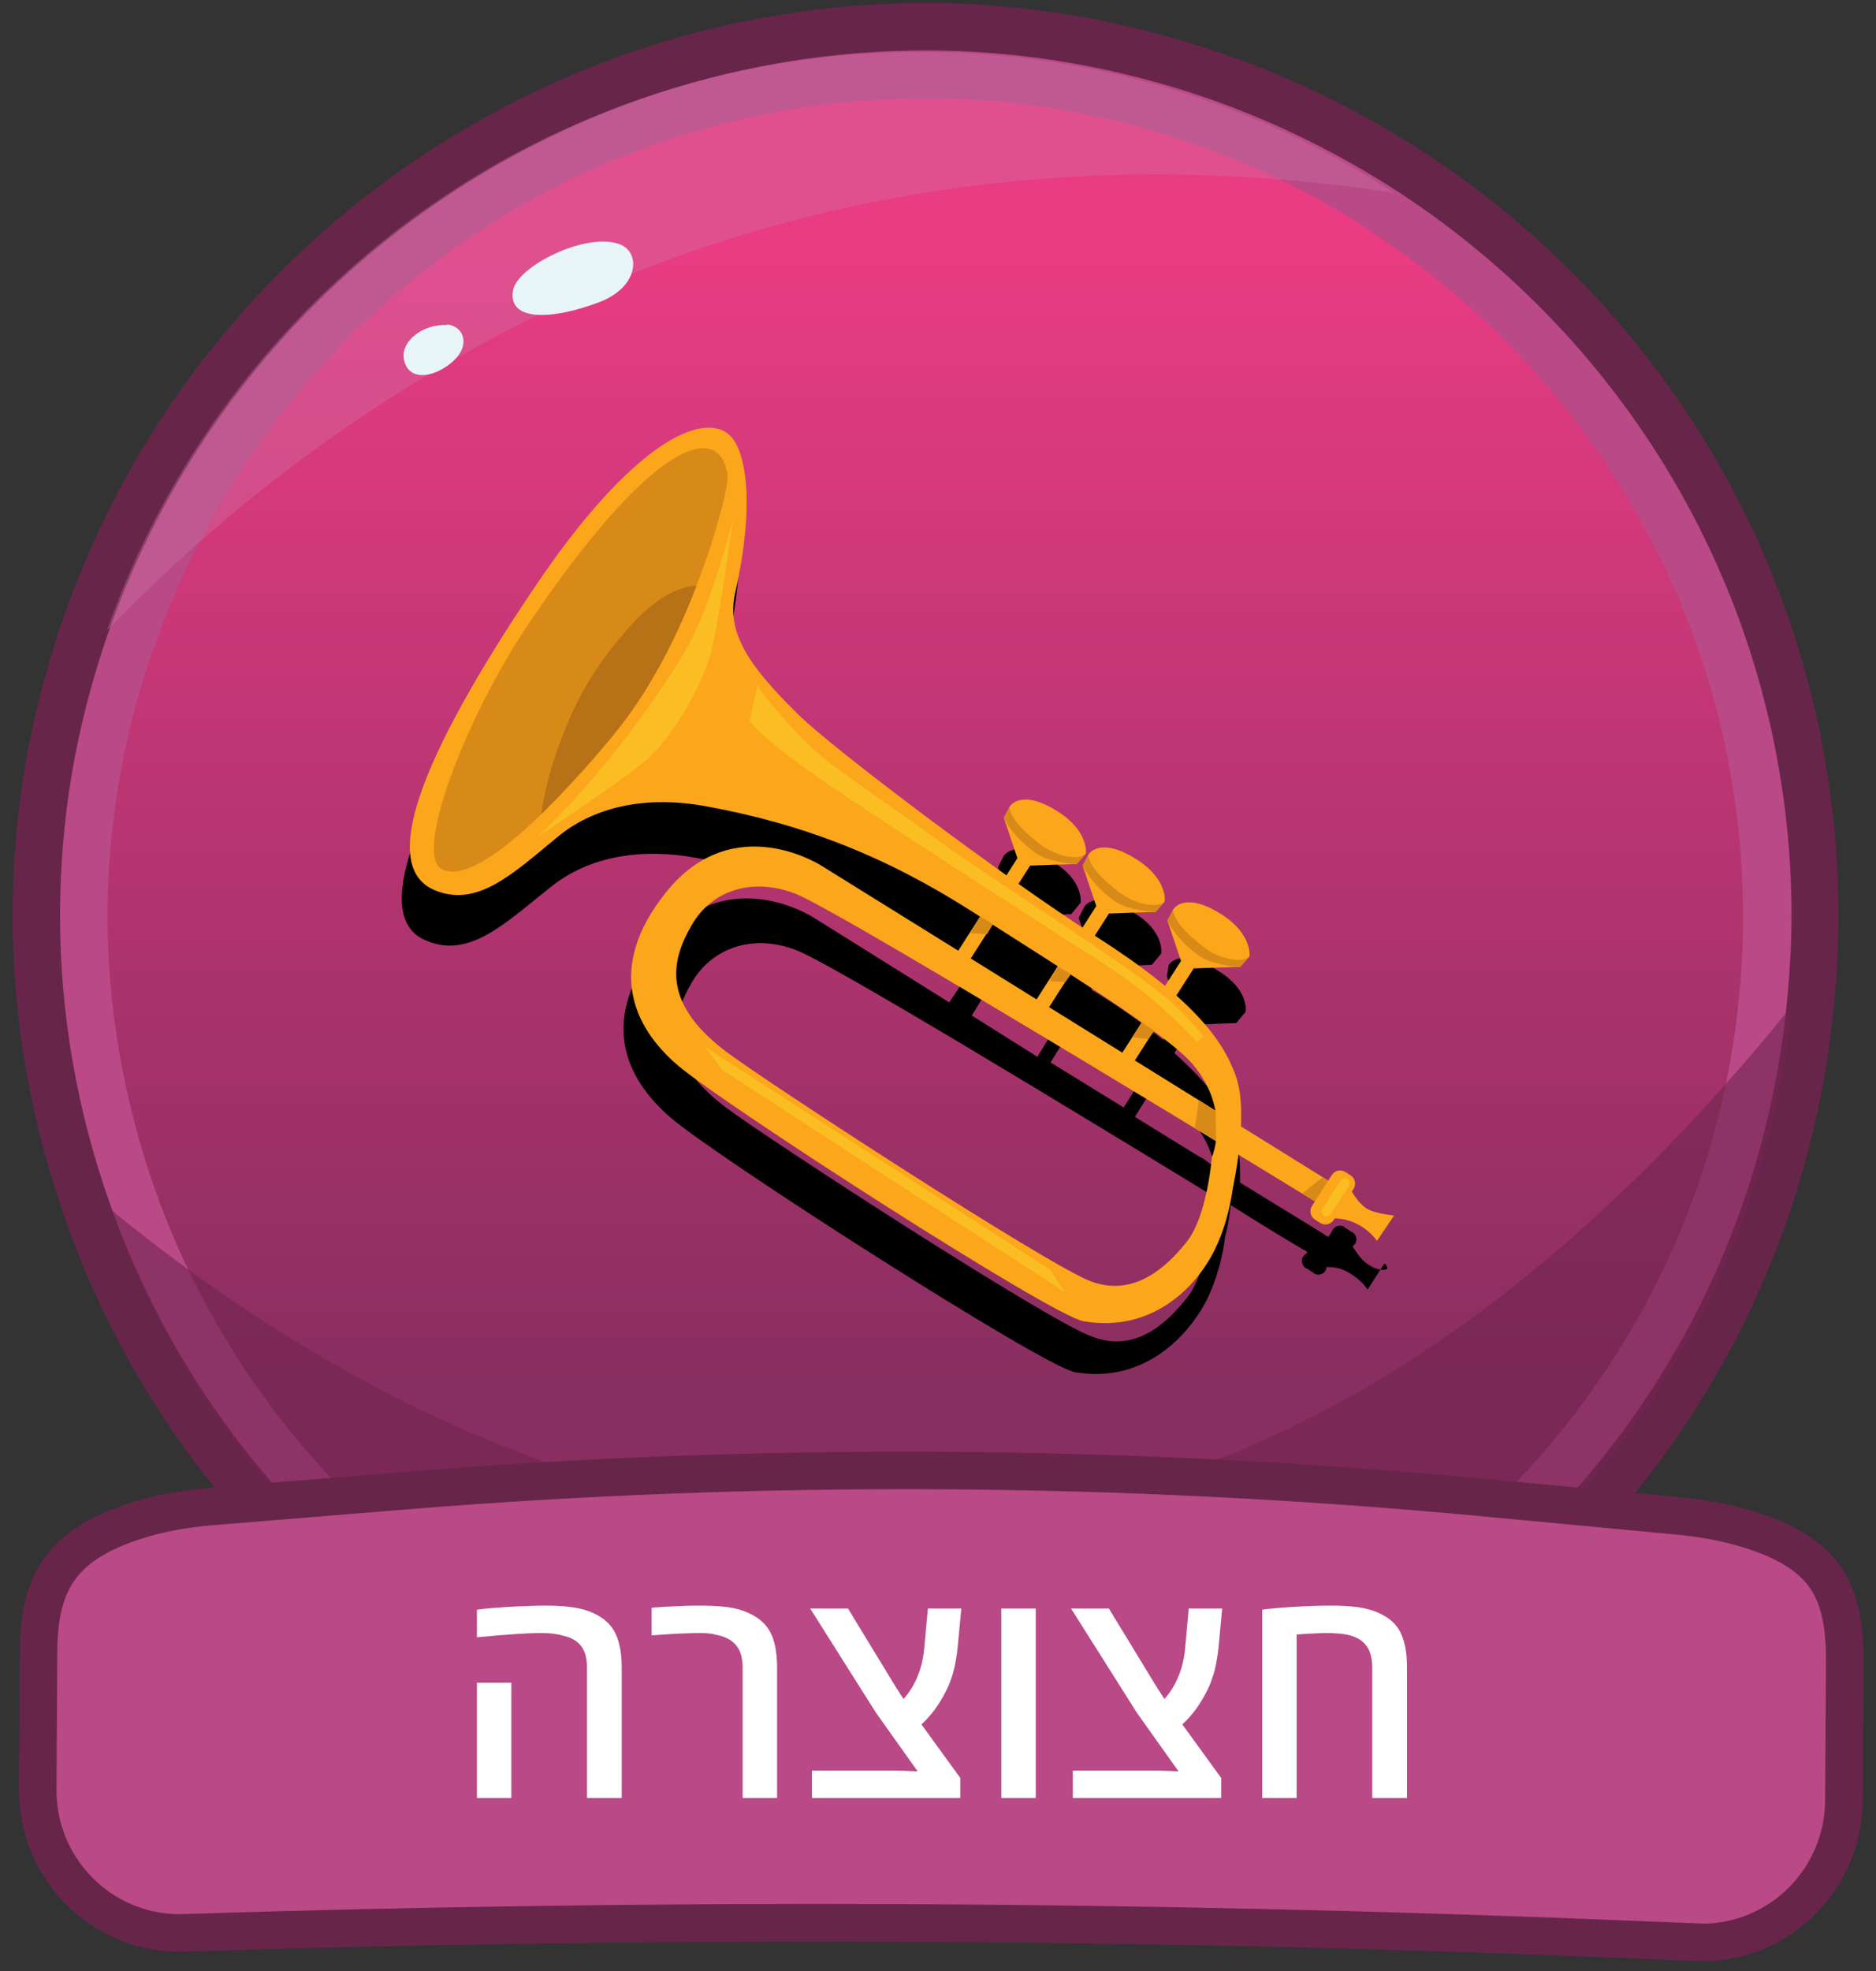 <svg width="100" height="105" viewBox="0 0 100 105" fill="none" xmlns="http://www.w3.org/2000/svg">
<rect x="0" y="0" width="100" height="105" fill="#333333" stroke="none"/>
<path d="M49.35 97.482C28.803 97.482 10.368 84.428 3.499 65.012C1.626 59.719 0.674 54.278 0.674 48.806C0.674 43.335 1.566 38.221 3.321 33.077L3.469 32.66C10.338 13.273 28.774 0.16 49.35 0.16C54.702 0.16 60.025 1.082 65.199 2.866C68.886 4.145 72.484 5.899 75.844 8.07C89.73 17.109 97.996 32.333 97.996 48.806C97.996 50.323 97.907 51.899 97.758 53.564C95.32 78.6 74.506 97.482 49.32 97.482H49.35Z" fill="#68254A"/>
<path d="M49.35 94.954C29.874 94.954 12.39 82.585 5.878 64.179C4.094 59.154 3.202 53.98 3.202 48.806C3.202 43.632 4.034 38.786 5.699 33.909L5.818 33.582C12.36 15.087 29.844 2.688 49.35 2.688C54.434 2.688 59.489 3.55 64.396 5.245C67.904 6.464 71.294 8.129 74.476 10.181C87.618 18.744 95.498 33.166 95.498 48.806C95.498 50.263 95.409 51.75 95.26 53.296C92.971 77.025 73.227 94.925 49.35 94.925V94.954Z" fill="#B94987"/>
<path d="M73.107 12.322C70.164 10.389 66.952 8.813 63.592 7.654C59.132 6.107 54.374 5.245 49.379 5.245C30.349 5.215 14.233 17.407 8.256 34.385C8.226 34.504 8.167 34.623 8.107 34.742C6.591 39.172 5.729 43.9 5.729 48.836C5.729 53.772 6.65 58.797 8.256 63.347C14.233 80.266 30.349 92.427 49.32 92.427C71.977 92.427 90.562 75.151 92.703 53.088C92.851 51.691 92.911 50.264 92.911 48.836C92.911 33.523 85.001 20.083 73.048 12.322H73.107Z" fill="url(#paint0_linear_737_10974)"/>
<path d="M49.498 95.319C73.522 95.319 93.228 77.001 95.498 53.607C59.713 97.936 23.455 78.767 5.957 64.484C12.294 82.424 29.382 95.319 49.498 95.319Z" fill="#70264F" fill-opacity="0.6"/>
<path opacity="0.7" d="M74.267 10.255C71.155 8.211 67.76 6.545 64.207 5.319C59.492 3.684 54.462 2.773 49.18 2.773C29.06 2.741 12.021 15.63 5.702 33.581C17.711 21.195 40.346 5.193 74.236 10.255H74.267Z" fill="#CD76A6" fill-opacity="0.5"/>
<path d="M33.023 13.009C31.246 12.349 27.602 14.171 27.352 15.446C27.033 17.109 29.356 17.086 31.975 16.084C34.047 15.287 34.184 13.442 33.023 13.009Z" fill="#E7F5F9"/>
<path d="M23.821 17.314C22.5 17.268 21.407 18.179 21.521 19.067C21.68 20.252 22.933 20.206 23.981 19.386C25.21 18.43 24.687 17.337 23.821 17.291V17.314Z" fill="#E7F5F9"/>
<path d="M98.289 95.915C98.263 100.063 94.944 103.409 90.848 103.479L90.696 103.473L86.337 103.298C86.337 103.298 86.337 103.298 86.336 103.298C60.746 102.256 35.119 102.154 9.517 102.974C5.348 102.939 1.984 99.518 2.01 95.316L2.055 87.948C2.067 85.979 2.435 84.566 3.241 83.493C4.049 82.418 5.405 81.542 7.697 80.878C8.841 80.549 10.027 80.362 11.252 80.256C12.226 80.178 13.635 80.062 15.345 79.923C17.124 79.777 19.229 79.605 21.51 79.42L21.51 79.42C40.648 77.861 59.884 77.979 79.001 79.773L89.328 80.744L89.329 80.744C90.554 80.857 91.749 81.052 92.894 81.381L92.896 81.382C95.249 82.054 96.552 82.949 97.297 84.024C98.049 85.11 98.347 86.544 98.334 88.548L98.289 95.915Z" fill="#B94987" stroke="#68254A" stroke-width="2"/>
<path d="M31.289 95.785V88.848C31.289 88.327 31.179 87.934 30.961 87.668C30.742 87.397 30.414 87.217 29.976 87.129C29.851 87.087 29.695 87.056 29.508 87.035C29.325 87.009 29.117 86.996 28.883 86.996C28.502 86.996 28.036 87.014 27.484 87.051C26.932 87.087 26.244 87.144 25.422 87.223V85.754C25.682 85.717 25.94 85.689 26.195 85.668C26.45 85.647 26.703 85.629 26.953 85.613C27.354 85.587 27.729 85.569 28.078 85.559C28.432 85.543 28.758 85.535 29.054 85.535C29.653 85.535 30.151 85.566 30.547 85.629C30.942 85.686 31.299 85.785 31.617 85.926C31.935 86.072 32.198 86.249 32.406 86.457C32.62 86.665 32.786 86.931 32.906 87.254C32.989 87.493 33.049 87.738 33.086 87.988C33.122 88.238 33.14 88.525 33.14 88.848V95.785H31.289ZM25.422 95.785V89.644H27.258V95.785H25.422ZM39.586 95.785V88.848C39.586 88.316 39.468 87.915 39.234 87.644C39.005 87.368 38.661 87.186 38.203 87.098C38.083 87.061 37.95 87.035 37.804 87.019C37.659 87.004 37.502 86.996 37.336 86.996C37.117 86.996 36.856 87.001 36.554 87.012C36.252 87.022 35.943 87.038 35.625 87.059C35.307 87.079 35.01 87.1 34.734 87.121V85.644C35.218 85.608 35.666 85.582 36.078 85.566C36.489 85.546 36.867 85.535 37.211 85.535C37.893 85.535 38.432 85.564 38.828 85.621C39.224 85.678 39.581 85.78 39.898 85.926C40.221 86.072 40.487 86.249 40.695 86.457C40.903 86.66 41.07 86.926 41.195 87.254C41.278 87.493 41.336 87.738 41.367 87.988C41.403 88.238 41.422 88.525 41.422 88.848V95.785H39.586ZM43.281 95.785V94.324H47.89L48.914 94.363L46.687 91.231L43.187 85.691H45.203L47.726 89.832L48.164 90.512C48.476 90.158 48.724 89.759 48.906 89.316C49.093 88.868 49.213 88.374 49.265 87.832L49.461 85.691H51.242L51.054 87.691C51.034 87.926 51.005 88.144 50.968 88.348C50.937 88.551 50.898 88.746 50.851 88.934C50.81 89.116 50.755 89.296 50.687 89.473C50.62 89.676 50.536 89.874 50.437 90.066C50.343 90.259 50.234 90.454 50.109 90.652C49.974 90.876 49.823 91.09 49.656 91.293C49.489 91.496 49.31 91.686 49.117 91.863L51.187 94.715V95.785H43.281ZM53.375 95.785V85.691H55.211V95.785H53.375ZM57.187 95.785V94.324H61.797L62.82 94.363L60.593 91.231L57.093 85.691H59.109L61.633 89.832L62.07 90.512C62.383 90.158 62.63 89.759 62.812 89.316C63 88.868 63.12 88.374 63.172 87.832L63.367 85.691H65.148L64.961 87.691C64.94 87.926 64.911 88.144 64.875 88.348C64.844 88.551 64.804 88.746 64.758 88.934C64.716 89.116 64.661 89.296 64.594 89.473C64.526 89.676 64.442 89.874 64.344 90.066C64.25 90.259 64.14 90.454 64.015 90.652C63.88 90.876 63.729 91.09 63.562 91.293C63.396 91.496 63.216 91.686 63.023 91.863L65.094 94.715V95.785H57.187ZM67.281 95.785V85.754C67.396 85.733 67.539 85.715 67.711 85.699C67.883 85.684 68.086 85.665 68.32 85.644C68.789 85.608 69.237 85.582 69.664 85.566C70.096 85.546 70.508 85.535 70.898 85.535C71.508 85.535 72.01 85.564 72.406 85.621C72.802 85.678 73.159 85.777 73.476 85.918C73.794 86.059 74.057 86.231 74.265 86.434C74.479 86.637 74.646 86.902 74.765 87.231C74.849 87.465 74.909 87.71 74.945 87.965C74.981 88.22 75 88.514 75 88.848V95.785H73.148V88.848C73.148 88.296 73.026 87.882 72.781 87.606C72.541 87.324 72.182 87.144 71.703 87.066C71.588 87.046 71.45 87.03 71.289 87.019C71.133 87.004 70.953 86.996 70.75 86.996C70.541 86.996 70.302 87.004 70.031 87.019C69.76 87.03 69.456 87.048 69.117 87.074V95.785H67.281Z" fill="white"/>
<g clip-path="url(#clip0_737_10974)">
<path d="M73 67.4C72.6 67.2 72.3 66.7 72.1 66.4L72.2 66.3C72.4 66.1 72.3 65.7 72 65.6L71.7 65.4C71.5 65.2 71.1 65.3 71 65.6L70.8 65.9L70.5 65.7L66.1 63C66.1 62.1 66.1 61.1 65.8 60.4C65.4 59.1 64.5 57.8 62.6 56.1L63.5 54.6C63.5 54.6 65.8 54.5 65.9 54.5L66.4 53.9C66.4 53.9 66.6 52.7 64.9 51.7C62.9 50.4 62.3 51.4 62.3 51.4L62.2 52L62.9 54.1L62 55.4C61 54.6 59.8 53.7 58.3 52.8C58.3 52.8 58.2 52.8 58.2 52.7L59 51.5C59 51.5 61.3 51.4 61.4 51.4L61.9 50.8C61.9 50.8 62.1 49.6 60.4 48.6C58.4 47.3 57.8 48.3 57.8 48.3L57.5 48.9L58.2 51L57.5 52.1C56.5 51.4 55.3 50.6 54.1 49.8L54.7 48.8C54.7 48.8 57 48.7 57.1 48.7L57.6 48.1C57.6 48.1 57.8 46.9 56.1 45.9C54.1 44.6 53.5 45.6 53.5 45.6L53.2 46.2L53.9 48.4L53.3 49.3C48.7 46 43.6 42.1 42.2 40.8C39.5 38.1 38.3 36.4 38.8 34.3C39.9 29.3 39.3 26.7 38.5 26C37.1 24.6 33.3 26.3 28.1 34C21.9 43.2 19.8 48.9 22.7 50.1C25 51.1 26.9 49.2 29.3 47.3C31.5 45.5 34.4 45.2 37.1 45.7C42.4 46.6 46.9 48.4 51.4 51.3C51.5 51.4 51.7 51.5 51.8 51.6L50.6 53.4L43.4 48.9C43.4 48.9 38.7 45.8 35.1 50.3C31.9 54.3 33.3 57.4 35.7 59.5C38.1 61.6 55.6 72.8 57.3 73.1C60.8 73.7 63.2 71.4 64.3 69.3C64.9 68.1 65.2 66.8 65.3 65.9C65.3 65.9 65.5 65.2 65.6 64.2C67.5 65.4 69 66.3 69.7 66.7L69.5 66.9C69.3 67.1 69.4 67.5 69.7 67.6L70 67.8C70.2 68 70.6 67.9 70.7 67.6V67.5C71 67.5 71.4 67.5 71.9 67.8C72.6 68.2 72.9 68.7 72.9 68.7L73.8 67.3C74.3 67.8 73.4 67.7 73 67.4ZM64.1 61.7L63.9 61.6L60.5 59.5L61.3 58.2L61.5 58C62.5 58.7 63.2 59.3 63.6 59.8C64.3 60.6 64.6 61.5 64.8 62.2L64.1 61.7ZM56.8 55.3L57.1 54.9C58.5 55.8 59.8 56.7 60.9 57.4L59.9 59L56 56.6L56.8 55.3ZM52.6 52.8L52.9 52.3C54 53 55.2 53.8 56.4 54.5L55.3 56.3L51.8 54.1L52.6 52.8ZM64.6 64.6C64.6 64.6 64.4 67.7 63.3 69.1C62.2 70.5 60.5 72.1 58.2 71.2C55.9 70.4 40.8 60.6 38.7 59C35.1 56.3 35.9 54 36.9 52.3C37.9 50.6 40 49.7 42.4 50.6C44.1 51.2 57.1 59.1 64.8 63.8C64.7 64.3 64.6 64.6 64.6 64.6Z" fill="black"/>
</g>
<path d="M71.345 63.233L43.843 46.153C43.843 46.153 39.114 43.023 35.495 47.544C32.303 51.533 33.718 54.694 36.128 56.754C38.539 58.815 56.026 70.087 57.756 70.386C61.301 70.998 63.703 68.701 64.752 66.576C65.801 64.451 65.826 62.067 65.826 62.067L64.598 61.648C64.598 61.648 64.355 64.768 63.267 66.143C62.179 67.519 60.442 69.1 58.176 68.272C55.909 67.444 40.84 57.638 38.68 56.004C35.12 53.312 35.875 50.998 36.883 49.261C37.89 47.523 39.981 46.686 42.395 47.608C44.809 48.531 70.566 64.288 70.566 64.288L71.345 63.233Z" fill="#FCA61B"/>
<path d="M65.729 63.212C65.729 63.212 66.589 59.384 65.887 57.356C65.196 55.361 63.508 53.141 58.437 49.896C53.366 46.652 44.413 39.888 42.58 38.092C39.843 35.409 38.718 33.679 39.19 31.573C40.307 26.59 39.694 23.996 38.937 23.228C37.555 21.826 33.728 23.522 28.51 31.266C22.317 40.459 20.222 46.161 23.15 47.413C25.419 48.383 27.322 46.56 29.729 44.578C31.915 42.78 34.82 42.45 37.516 42.931C42.813 43.879 47.272 45.652 51.829 48.568C56.415 51.503 62.222 55.076 63.6 56.722C65.656 59.176 64.6 61.647 64.6 61.647L65.73 63.211L65.729 63.212Z" fill="#FCA61B"/>
<path d="M71.992 62.612L71.717 62.436C71.474 62.281 71.149 62.352 70.993 62.595L69.936 64.248C69.78 64.491 69.851 64.816 70.094 64.971L70.37 65.148C70.613 65.303 70.938 65.232 71.093 64.989L72.151 63.336C72.306 63.093 72.235 62.768 71.992 62.612Z" fill="#FCA61B"/>
<path d="M70.664 64.908C70.946 64.938 71.559 64.792 72.387 65.229C73.07 65.589 73.398 66.105 73.398 66.105L74.314 64.752C74.314 64.752 73.417 64.668 72.965 64.445C72.321 64.128 71.897 63.166 71.897 63.166L70.664 64.908Z" fill="#FCA61B"/>
<path d="M63.156 50.874L63.817 51.297L59.867 57.47L59.206 57.047L63.156 50.874Z" fill="#FCA61B"/>
<path d="M38.782 25.282C38.919 26.152 36.813 33.828 33.321 38.309C29.846 42.767 25.257 47.39 23.492 46.262C22.141 45.397 24.727 38.365 28.167 33.25C34.547 23.763 38.307 22.259 38.781 25.282L38.782 25.282Z" fill="#D88A19"/>
<path d="M29.633 40.172C30.535 37.563 31.532 35.638 33.669 33.272C34.498 32.355 35.8 31.269 37.126 31.2C36.185 33.699 34.769 36.51 33.109 38.64C31.805 40.314 30.265 41.966 28.855 43.373C28.988 42.315 29.302 41.132 29.634 40.172L29.633 40.172Z" fill="#B77116"/>
<path d="M66.1 51.519C66.01 51.497 63.672 51.589 63.672 51.589L62.955 51.199L62.229 49.042L62.54 48.447C62.54 48.447 63.118 47.436 65.127 48.721C66.769 49.772 66.604 50.945 66.604 50.945L66.099 51.519L66.1 51.519Z" fill="#FCA61B"/>
<path d="M66.604 50.945C66.305 51.306 65.113 51.168 64.183 50.466C62.391 49.112 62.54 48.447 62.54 48.447L62.229 49.043C62.229 49.043 62.684 50.059 63.95 50.938C64.668 51.437 66.1 51.52 66.1 51.52L66.605 50.946L66.604 50.945Z" fill="#D88A19"/>
<path d="M58.639 47.95L59.3 48.373L55.35 54.547L54.689 54.123L58.639 47.95Z" fill="#FCA61B"/>
<path d="M61.582 48.595C61.493 48.573 59.155 48.665 59.155 48.665L58.438 48.275L57.712 46.119L58.023 45.523C58.023 45.523 58.601 44.512 60.61 45.797C62.252 46.848 62.087 48.021 62.087 48.021L61.582 48.595L61.582 48.595Z" fill="#FCA61B"/>
<path d="M62.088 48.02C61.788 48.381 60.596 48.243 59.667 47.541C57.874 46.187 58.024 45.523 58.024 45.523L57.712 46.118C57.712 46.118 58.167 47.134 59.434 48.014C60.151 48.512 61.583 48.595 61.583 48.595L62.089 48.021L62.088 48.02Z" fill="#D88A19"/>
<path d="M54.437 45.399L55.098 45.822L51.147 51.995L50.486 51.572L54.437 45.399Z" fill="#FCA61B"/>
<path d="M57.38 46.043C57.291 46.021 54.952 46.113 54.952 46.113L54.235 45.723L53.509 43.567L53.82 42.971C53.82 42.971 54.398 41.96 56.407 43.245C58.049 44.296 57.885 45.469 57.885 45.469L57.379 46.043L57.38 46.043Z" fill="#FCA61B"/>
<path d="M57.886 45.469C57.585 45.83 56.394 45.692 55.464 44.99C53.672 43.636 53.822 42.972 53.822 42.972L53.51 43.567C53.51 43.567 53.965 44.583 55.232 45.463C55.949 45.961 57.381 46.044 57.381 46.044L57.886 45.47L57.886 45.469Z" fill="#D88A19"/>
<path d="M61.54 54.92L60.87 54.458L60.393 55.257L61.194 55.355L61.54 54.92Z" fill="#D88A19"/>
<path d="M57.087 51.898L56.41 51.5L55.925 52.259L56.781 52.323L57.087 51.898Z" fill="#D88A19"/>
<path d="M52.923 49.234L52.261 48.81L51.721 49.708L52.618 49.764L52.923 49.234Z" fill="#D88A19"/>
<path d="M64.829 60.793L64.791 59.176L63.91 58.612L63.688 60.101L64.829 60.793Z" fill="#D88A19"/>
<path d="M70.802 62.895L70.095 63.999L69.406 63.58L70.508 62.713L70.802 62.895Z" fill="#D88A19"/>
<path opacity="0.4" d="M64.151 55.211C64.151 55.211 63.279 54.128 62.459 53.403C60.343 51.531 52.689 46.737 49.941 44.719C47.192 42.702 44.528 41.024 43.278 39.834C41.282 37.935 40.371 36.524 40.371 36.524L39.958 38.383C39.958 38.383 40.361 39.211 44.222 41.836C48.084 44.463 58.998 51.446 58.998 51.446C61.754 53.209 63.806 55.507 63.806 55.507L64.151 55.21L64.151 55.211Z" fill="#F9E130"/>
<path opacity="0.4" d="M70.495 64.398C70.417 64.52 70.453 64.682 70.575 64.759C70.697 64.838 70.859 64.802 70.936 64.68L71.9 63.173C71.978 63.051 71.943 62.889 71.82 62.812C71.698 62.733 71.537 62.769 71.459 62.891L70.495 64.398Z" fill="#F9E130"/>
<path opacity="0.4" d="M39.079 27.617C39.079 27.617 37.946 32.33 36.454 34.795C32.815 40.805 28.627 44.599 28.627 44.599C28.627 44.599 32.93 41.759 34.372 40.558C35.814 39.356 37.538 36.421 37.984 34.427C38.431 32.434 39.079 27.617 39.079 27.617Z" fill="#F9E130"/>
<path opacity="0.4" d="M38.5 57.004L56.768 68.838L55.947 67.618L37.572 55.765L38.5 57.004Z" fill="#F9E130"/>
<defs>
<linearGradient id="paint0_linear_737_10974" x1="49.32" y1="13.263" x2="49.32" y2="73.263" gradientUnits="userSpaceOnUse">
<stop stop-color="#E93C83"/>
<stop offset="1" stop-color="#892E60"/>
</linearGradient>
<clipPath id="clip0_737_10974">
<rect width="66" height="57" fill="white" transform="translate(18 23)"/>
</clipPath>
</defs>
</svg>

